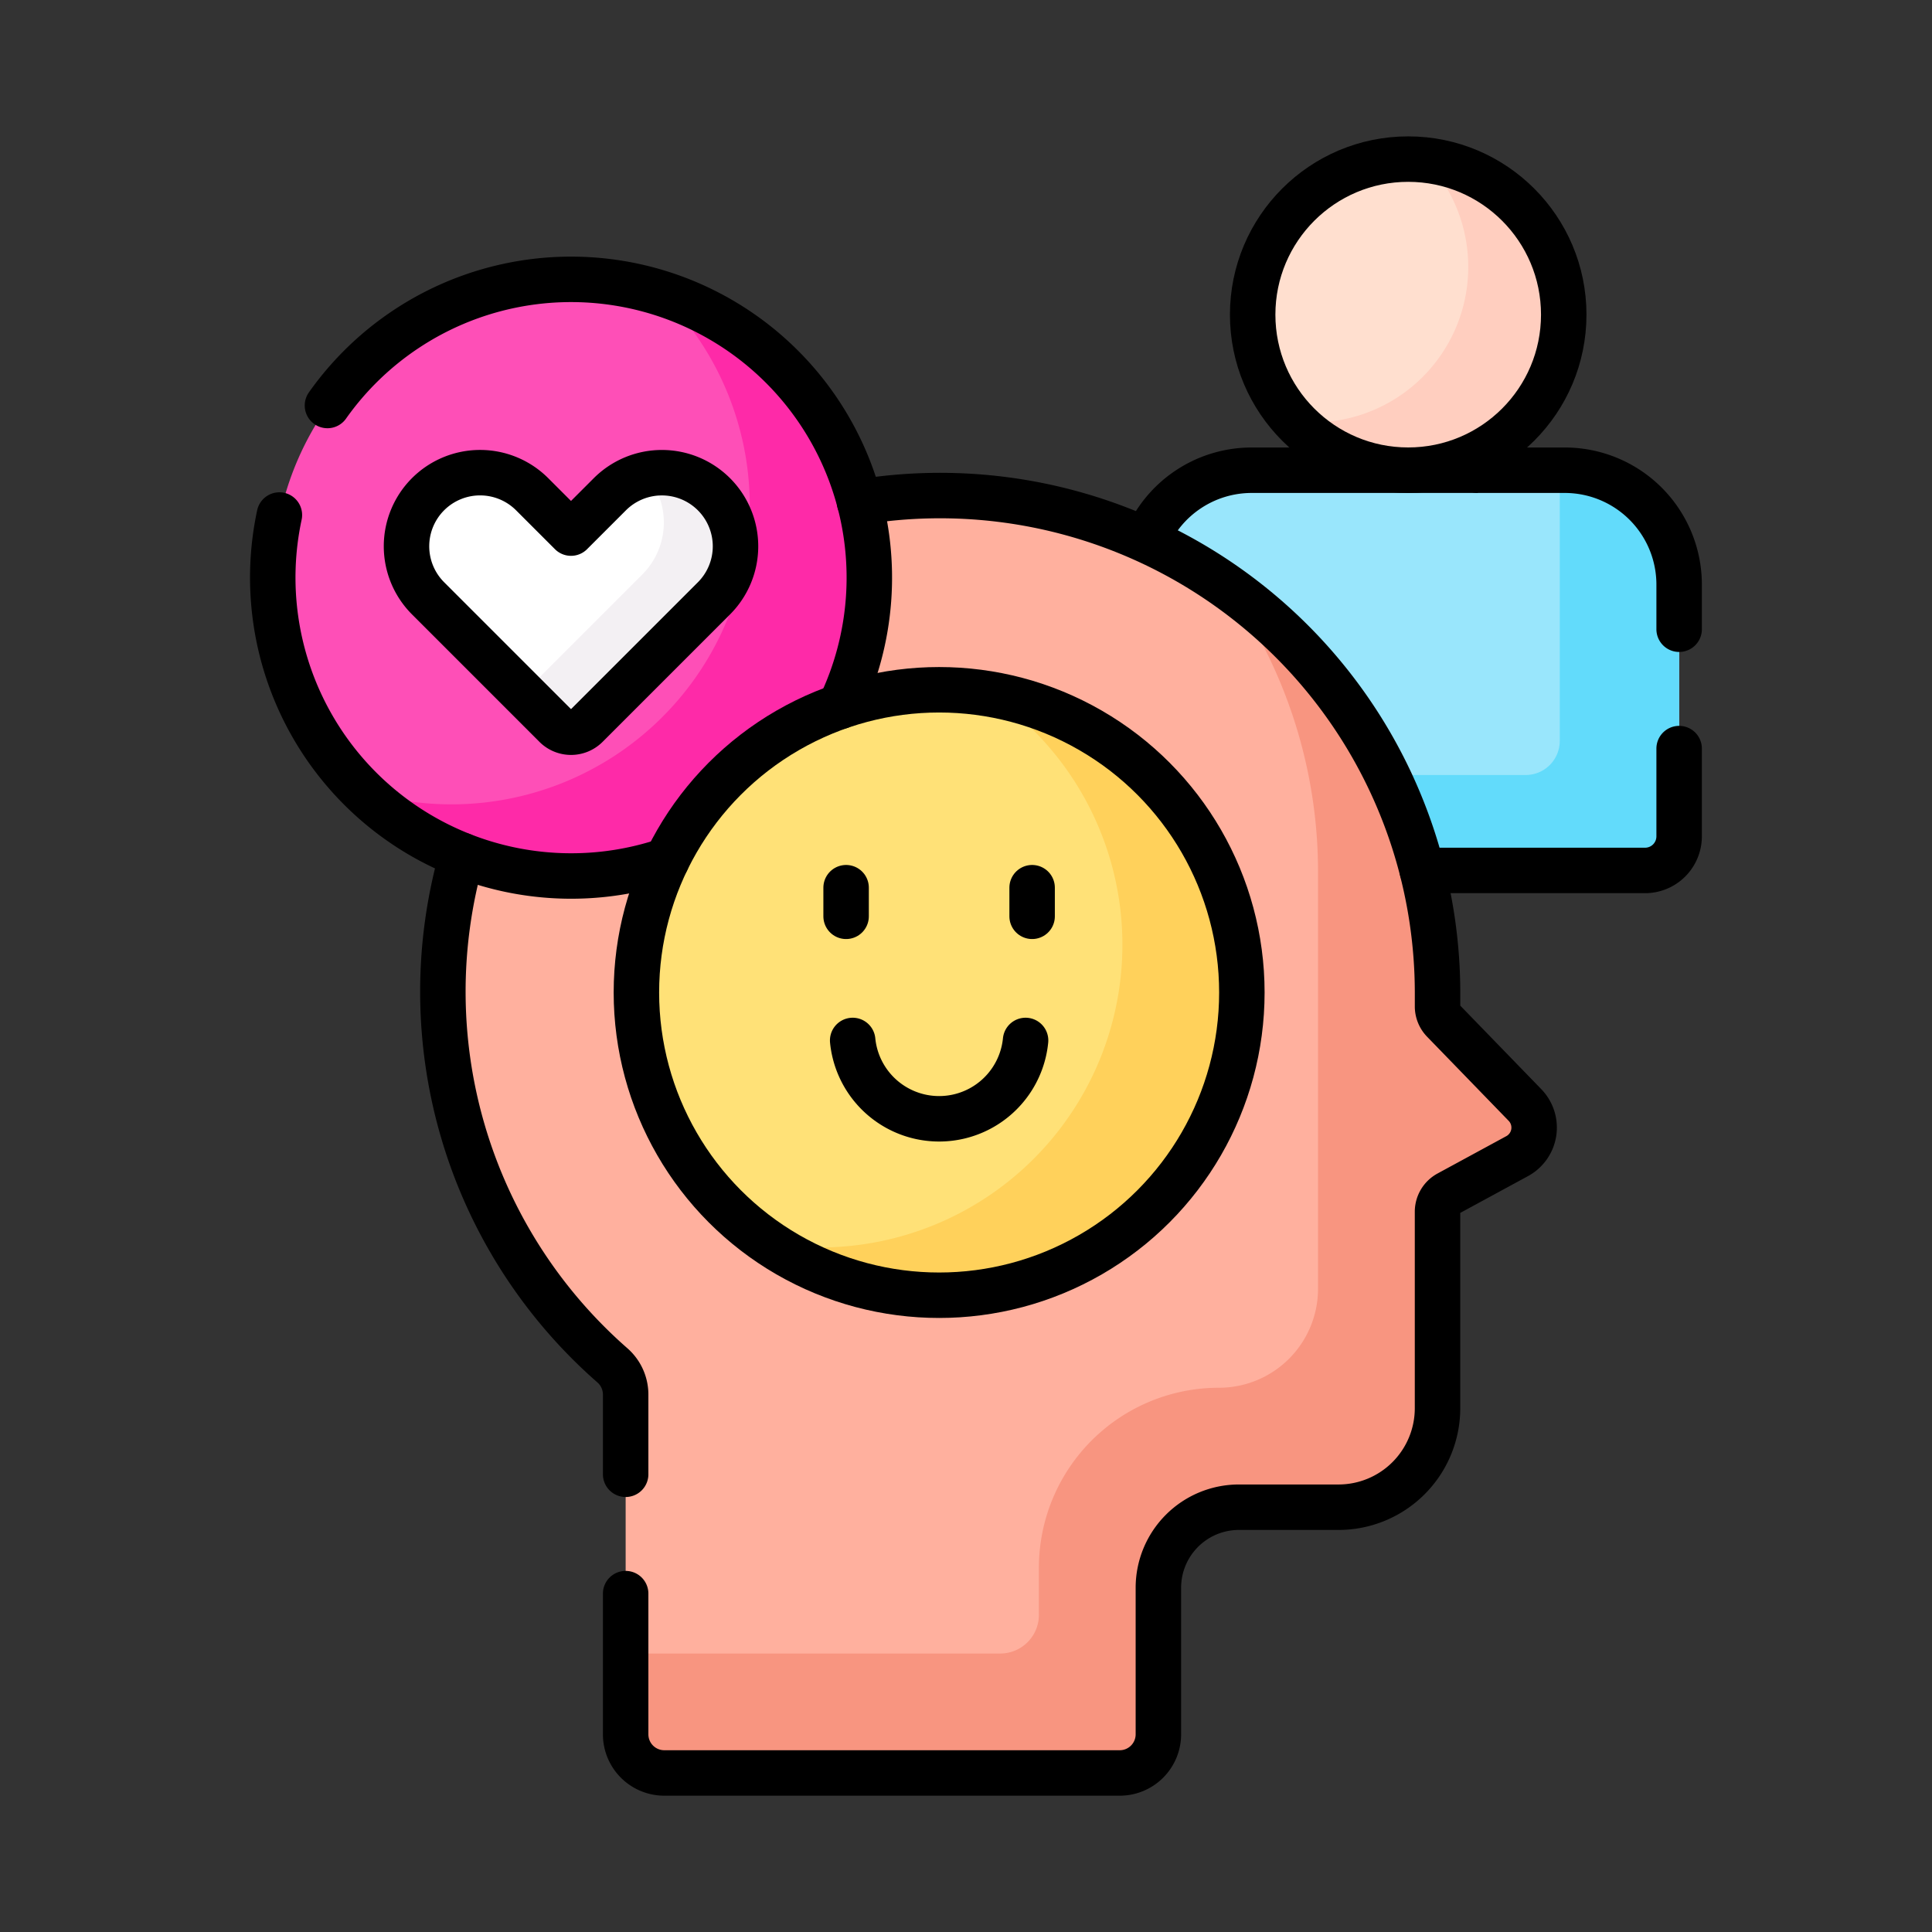 <svg xmlns="http://www.w3.org/2000/svg" width="85" height="85" viewBox="0 0 85 85"><rect x="0" y="0" width="85" height="85" fill="#333333" stroke="none"/><g transform="translate(-743.051 -1494)"><rect width="85" height="85" transform="translate(743.051 1494)" fill="none"/><g transform="translate(715.614 1493.5)"><g transform="translate(39.437 7.5)"><g transform="translate(38.375 13.685)"><g transform="translate(0 0)"><path d="M326.53,103.3H312.754a5.032,5.032,0,0,0-4.692,3.215,21.8,21.8,0,0,1,12.051,14.395h9.949a1.5,1.5,0,0,0,1.5-1.5V108.329A5.032,5.032,0,0,0,326.53,103.3Z" transform="translate(-308.062 -103.297)" fill="#99e6fc"/><path d="M389.519,103.3H389.3v11.909a1.5,1.5,0,0,1-1.5,1.5H381.55a21.513,21.513,0,0,1,1.552,4.2h9.949a1.5,1.5,0,0,0,1.5-1.5V108.329A5.032,5.032,0,0,0,389.519,103.3Z" transform="translate(-371.052 -103.297)" fill="#62dbfb"/></g></g><g transform="translate(43.112)"><circle cx="6.843" cy="6.843" r="6.843" fill="#ffdfcf"/></g><path d="M360.059,7.812a6.841,6.841,0,0,1-4.973,11.541,6.888,6.888,0,0,1-.772-.045,6.842,6.842,0,1,0,5.745-11.5Z" transform="translate(-309.332 -7.767)" fill="#ffcebf"/><path d="M139.433,137.921l-3.588-3.7a.914.914,0,0,1-.258-.637v-.637a21.889,21.889,0,0,0-25.564-21.531,13.006,13.006,0,0,1-.84,8.9l-.148.308.323-.112a13.17,13.17,0,1,1-7.546,6.7l.15-.308-.324.11a13.013,13.013,0,0,1-8.923-.219,21.841,21.841,0,0,0,6.571,22.571,1.709,1.709,0,0,1,.589,1.284v14.955a1.7,1.7,0,0,0,1.7,1.7h20.038a1.7,1.7,0,0,0,1.7-1.7v-6.45a3.544,3.544,0,0,1,3.546-3.542h4.377a4.356,4.356,0,0,0,4.358-4.353v-8.65a.914.914,0,0,1,.478-.8l3.026-1.643A1.428,1.428,0,0,0,139.433,137.921Z" transform="translate(-84.349 -96.309)" fill="#ffb09e"/><path d="M187.679,161.962l-3.588-3.7a.914.914,0,0,1-.258-.637v-.637a21.8,21.8,0,0,0-9.245-17.835,21.717,21.717,0,0,1,3.995,12.584v18.315a4.356,4.356,0,0,1-4.358,4.353h0a7.923,7.923,0,0,0-7.923,7.923v2.07a1.7,1.7,0,0,1-1.7,1.7H148.121v3.555a1.7,1.7,0,0,0,1.7,1.7h20.038a1.7,1.7,0,0,0,1.7-1.7V183.2a3.544,3.544,0,0,1,3.546-3.542h4.377a4.356,4.356,0,0,0,4.358-4.353v-8.65a.914.914,0,0,1,.478-.8l3.026-1.643A1.428,1.428,0,0,0,187.679,161.962Z" transform="translate(-132.595 -120.35)" fill="#f89580"/><path d="M64.307,63.533a13.108,13.108,0,1,0-7.337,6.513A13.248,13.248,0,0,1,64.307,63.533Z" transform="translate(-39.437 -39.27)" fill="#fe4fb7"/><path d="M87.939,67.131a13.129,13.129,0,0,0-7.816-18.368A13.125,13.125,0,0,1,67.007,70.656a13.133,13.133,0,0,0,13.6,2.989A13.248,13.248,0,0,1,87.939,67.131Z" transform="translate(-63.068 -42.868)" fill="#fe2aa8"/><g transform="translate(5.884 13.796)"><path d="M86.155,105.022l1.709,1.709,1.709-1.709a3.239,3.239,0,0,1,4.58,0h0a3.239,3.239,0,0,1,0,4.58l-5.606,5.606a.965.965,0,0,1-1.365,0L81.575,109.6a3.239,3.239,0,0,1,0-4.58h0A3.239,3.239,0,0,1,86.155,105.022Z" transform="translate(-80.626 -104.073)" fill="#fff"/></g><g transform="translate(11.021 13.799)"><path d="M124.974,105.036h0a3.233,3.233,0,0,0-2.988-.87,3.236,3.236,0,0,1-.163,4.4l-5.239,5.239L118,115.223a.965.965,0,0,0,1.365,0l5.606-5.606A3.239,3.239,0,0,0,124.974,105.036Z" transform="translate(-116.585 -104.09)" fill="#f3f0f3"/></g><circle cx="13.319" cy="13.319" r="13.319" transform="translate(15.999 23.347)" fill="#ffe177"/><path d="M202.111,172.213a13.321,13.321,0,0,1-9.668,24.17,13.319,13.319,0,1,0,9.668-24.17Z" transform="translate(-170.585 -148.683)" fill="#ffd15b"/></g><g transform="translate(39.437 7.5)"><path d="M419.434,110.295v-1.966A5.032,5.032,0,0,0,414.4,103.3h-3.823" transform="translate(-357.559 -89.612)" fill="none" stroke="#000" stroke-linecap="round" stroke-linejoin="round" stroke-miterlimit="10" stroke-width="2"/><path d="M393.465,194.4h9.8a1.5,1.5,0,0,0,1.5-1.5v-3.861" transform="translate(-342.89 -163.104)" fill="none" stroke="#000" stroke-linecap="round" stroke-linejoin="round" stroke-miterlimit="10" stroke-width="2"/><path d="M323.044,103.3h-9.953a5.032,5.032,0,0,0-4.636,3.077" transform="translate(-270.024 -89.612)" fill="none" stroke="#000" stroke-linejoin="round" stroke-miterlimit="10" stroke-width="2"/><line y2="1.259" transform="translate(25.225 32.055)" fill="none" stroke="#000" stroke-linecap="round" stroke-linejoin="round" stroke-miterlimit="10" stroke-width="2"/><line y2="1.259" transform="translate(33.409 32.055)" fill="none" stroke="#000" stroke-linecap="round" stroke-linejoin="round" stroke-miterlimit="10" stroke-width="2"/><path d="M218.033,278.932a3.822,3.822,0,0,0,7.607,0" transform="translate(-192.519 -240.156)" fill="none" stroke="#000" stroke-linecap="round" stroke-linejoin="round" stroke-miterlimit="10" stroke-width="2"/><circle cx="6.843" cy="6.843" r="6.843" transform="translate(43.112)" fill="none" stroke="#000" stroke-linecap="round" stroke-linejoin="round" stroke-miterlimit="10" stroke-width="2"/><path d="M78.843,63.345A13.123,13.123,0,0,0,56.288,50.108" transform="translate(-53.881 -39.268)" fill="none" stroke="#000" stroke-linecap="round" stroke-linejoin="round" stroke-miterlimit="10" stroke-width="2"/><path d="M39.73,117.1a13.13,13.13,0,0,0,17.043,15.19" transform="translate(-39.438 -101.441)" fill="none" stroke="#000" stroke-linecap="round" stroke-linejoin="round" stroke-miterlimit="10" stroke-width="2"/><path d="M86.155,105.022l1.709,1.709,1.709-1.709a3.239,3.239,0,0,1,4.58,0h0a3.239,3.239,0,0,1,0,4.58l-5.606,5.606a.965.965,0,0,1-1.365,0L81.575,109.6a3.239,3.239,0,0,1,0-4.58h0A3.239,3.239,0,0,1,86.155,105.022Z" transform="translate(-74.742 -90.277)" fill="none" stroke="#000" stroke-linejoin="round" stroke-miterlimit="10" stroke-width="2"/><path d="M148.121,159.422v6.19a1.7,1.7,0,0,0,1.7,1.7h20.038a1.7,1.7,0,0,0,1.7-1.7v-6.45a3.544,3.544,0,0,1,3.546-3.542h4.377a4.356,4.356,0,0,0,4.358-4.353v-8.65a.914.914,0,0,1,.478-.8l3.026-1.643a1.428,1.428,0,0,0,.343-2.25l-3.588-3.7a.914.914,0,0,1-.258-.637v-.637A21.888,21.888,0,0,0,158.411,111.4" transform="translate(-132.595 -96.309)" fill="none" stroke="#000" stroke-linecap="round" stroke-linejoin="round" stroke-miterlimit="10" stroke-width="2"/><path d="M92.673,221.93a21.847,21.847,0,0,0,6.613,22.431,1.709,1.709,0,0,1,.589,1.284v3.514" transform="translate(-84.349 -191.297)" fill="none" stroke="#000" stroke-linecap="round" stroke-linejoin="round" stroke-miterlimit="10" stroke-width="2"/><circle cx="13.319" cy="13.319" r="13.319" transform="translate(15.999 23.347)" fill="none" stroke="#000" stroke-linejoin="round" stroke-miterlimit="10" stroke-width="2"/></g></g></g></svg>